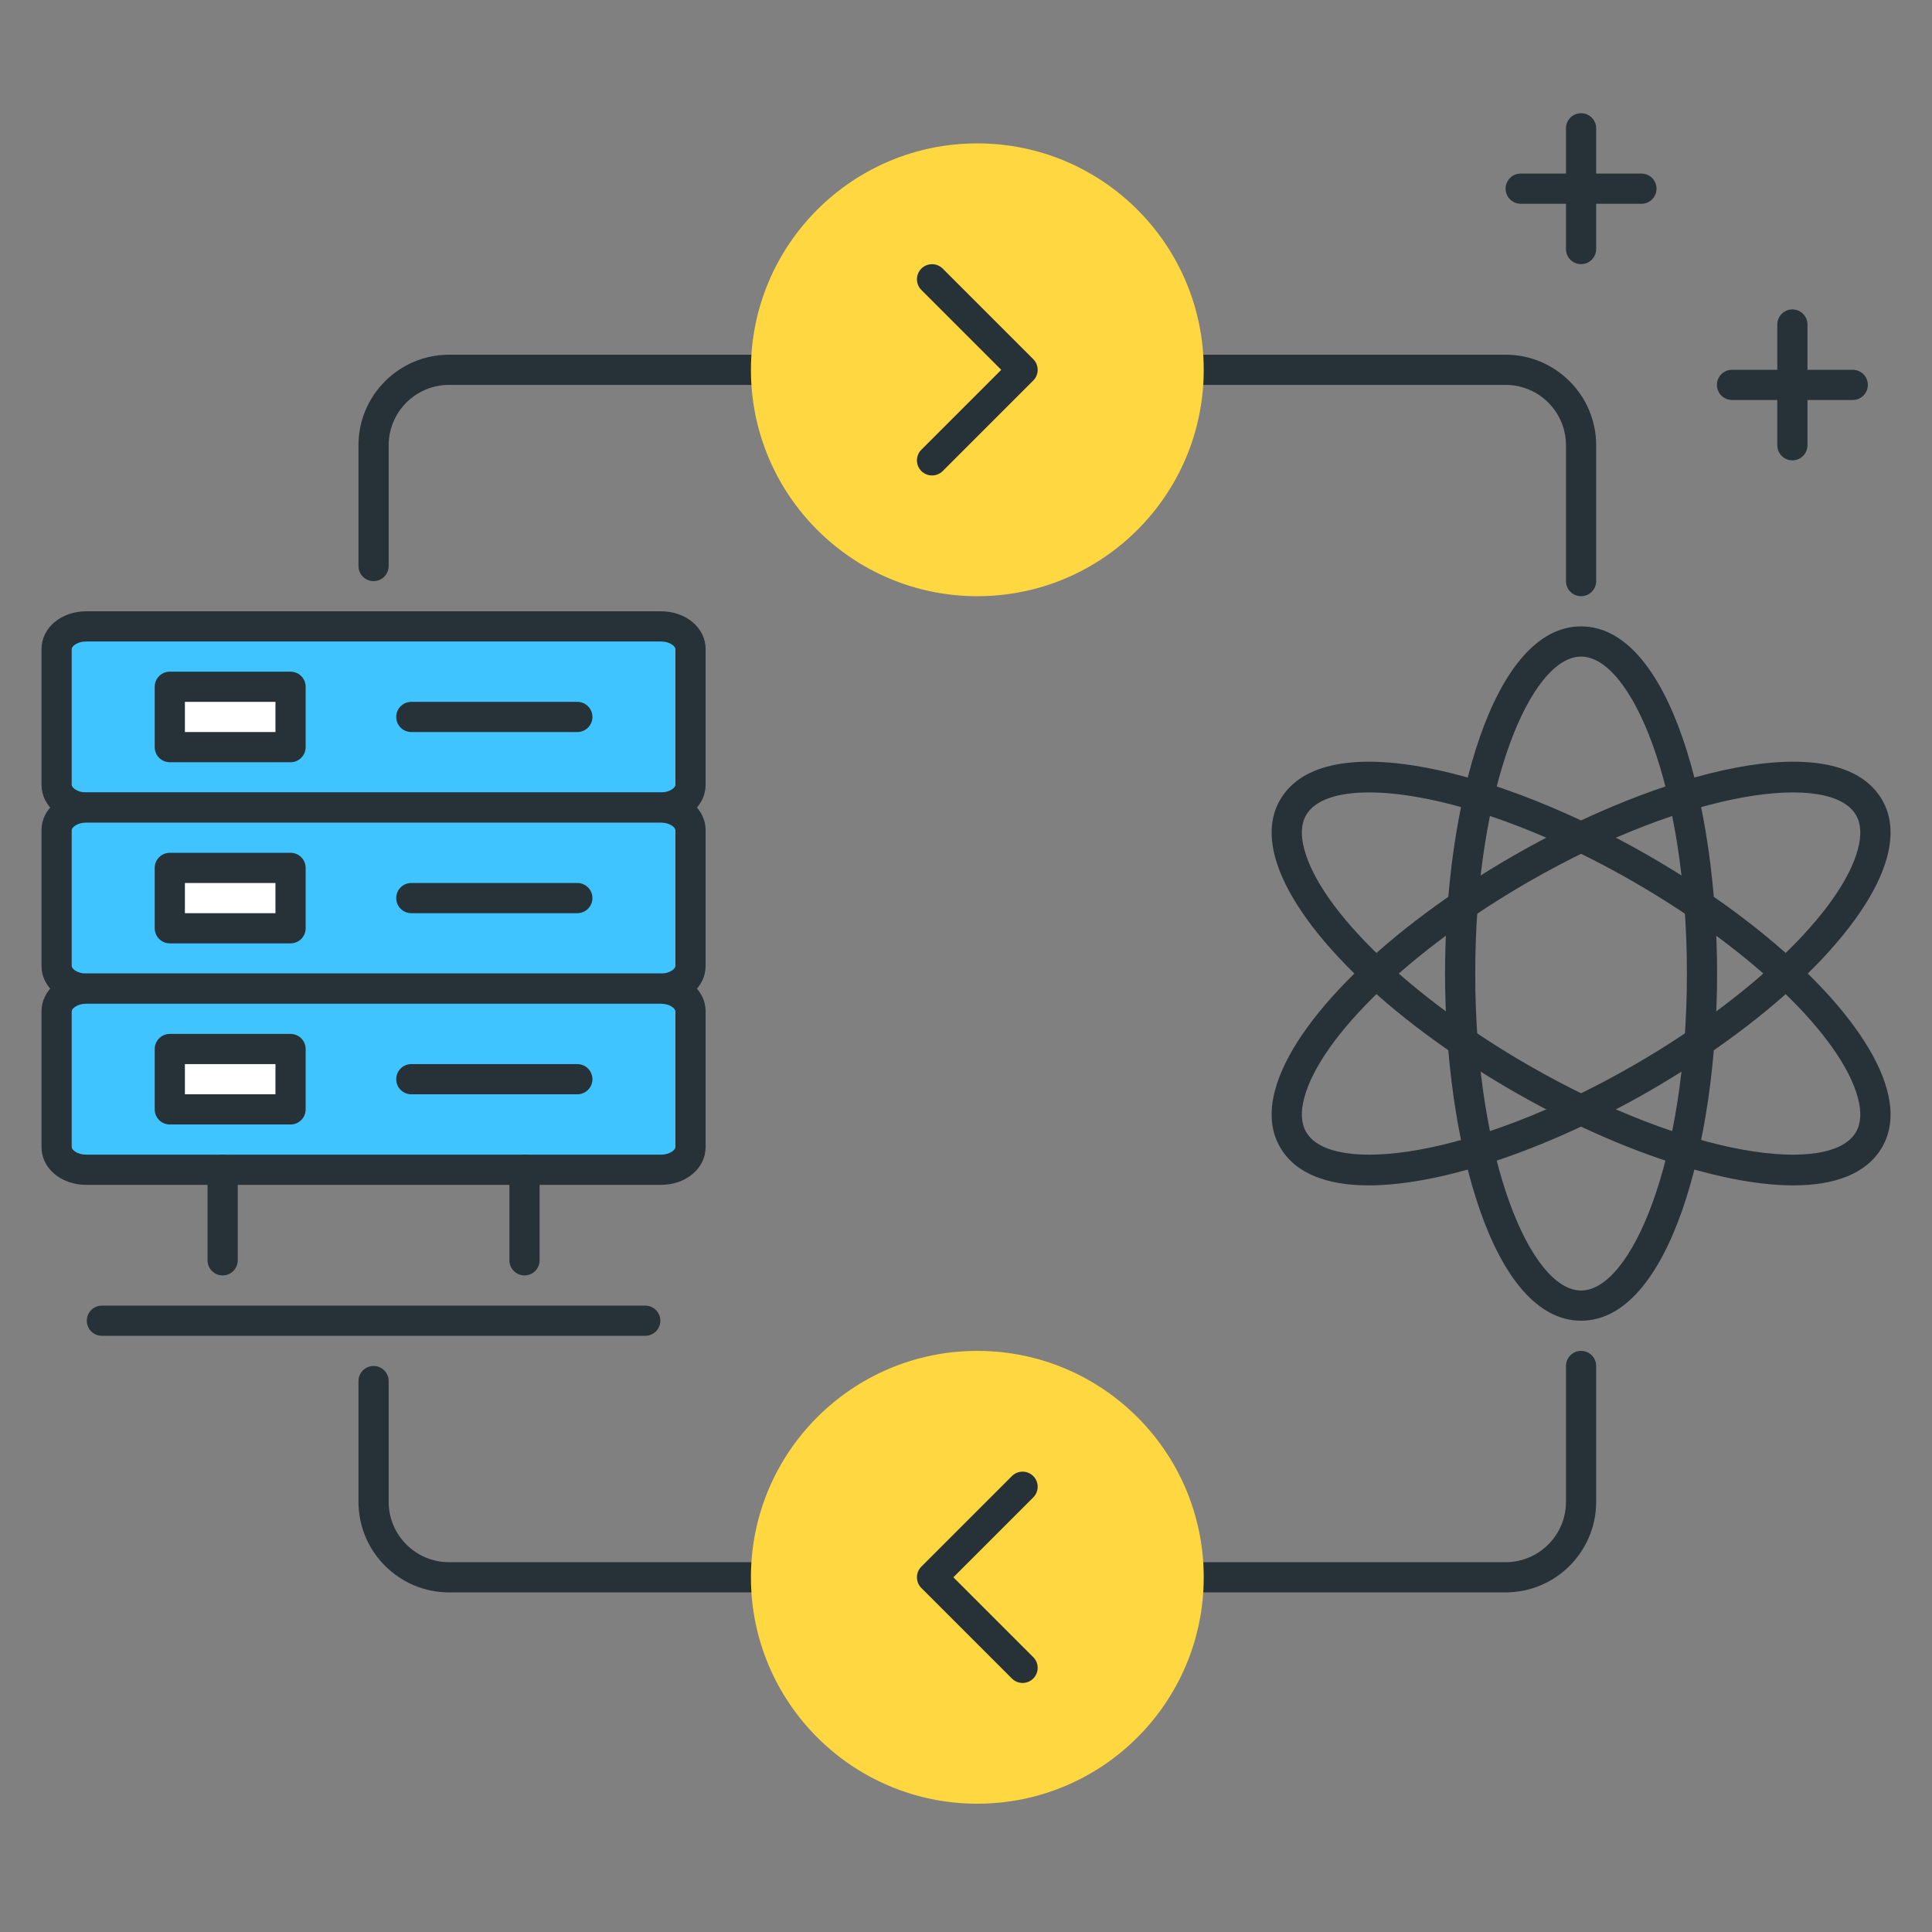 <?xml version="1.0" encoding="utf-8"?>
<!-- Generator: Adobe Illustrator 21.1.0, SVG Export Plug-In . SVG Version: 6.00 Build 0)  -->
<svg version="1.1" id="Icon_Set" xmlns="http://www.w3.org/2000/svg" xmlns:xlink="http://www.w3.org/1999/xlink" x="0px" y="0px"
	 viewBox="0 0 64 64" style="enable-background:new 0 0 64 64;" xml:space="preserve">
<rect x="0" y="0" width="64" height="64" fill="#808080" stroke="none"/>
<style type="text/css">
	.st0{fill:#263238;}
	.st1{fill:#FFD740;}
	.st2{fill:#FF5252;}
	.st3{fill:#40C4FF;}
	.st4{fill:#4DB6AC;}
	.st5{fill:#FFFFFF;}
	.st6{fill:#FFD345;}
</style>
<g>
	<g>
		<path class="st0" d="M52.375,43.75c-2.927,0-4.506-5.925-4.506-11.5s1.579-11.5,4.506-11.5s4.506,5.925,4.506,11.5
			S55.302,43.75,52.375,43.75z M52.375,21.75c-1.658,0-3.506,4.312-3.506,10.5s1.848,10.5,3.506,10.5s3.506-4.312,3.506-10.5
			S54.033,21.75,52.375,21.75z"/>
	</g>
	<g>
		<path class="st0" d="M59.407,39.267c-2.54,0-6.143-1.308-9.284-3.12c-4.171-2.404-7.265-5.448-7.884-7.755
			c-0.195-0.729-0.141-1.366,0.163-1.892c1.463-2.531,7.39-0.936,12.226,1.853l0,0c4.171,2.404,7.265,5.448,7.884,7.755
			c0.195,0.729,0.141,1.366-0.163,1.892C61.835,38.886,60.775,39.267,59.407,39.267z M45.354,26.25c-1.064,0-1.802,0.257-2.086,0.75
			c-0.167,0.288-0.188,0.669-0.063,1.133c0.544,2.032,3.525,4.904,7.417,7.148c5.367,3.094,10.033,3.653,10.86,2.219
			c0.167-0.288,0.188-0.669,0.063-1.133c-0.544-2.032-3.525-4.904-7.417-7.148l0,0C50.606,27.188,47.386,26.25,45.354,26.25z"/>
	</g>
	<g>
		<path class="st0" d="M45.343,39.267c-1.369,0-2.429-0.38-2.941-1.267c-0.304-0.525-0.358-1.162-0.163-1.892
			c0.619-2.307,3.713-5.351,7.884-7.755c4.834-2.788,10.761-4.386,12.226-1.853c0.304,0.525,0.358,1.162,0.163,1.892
			c-0.619,2.307-3.713,5.351-7.884,7.755C51.486,37.958,47.883,39.267,45.343,39.267z M50.622,29.219
			c-3.892,2.244-6.872,5.116-7.417,7.148c-0.125,0.464-0.104,0.845,0.063,1.133c0.829,1.434,5.494,0.875,10.86-2.219
			c3.892-2.244,6.872-5.116,7.417-7.148c0.125-0.464,0.104-0.845-0.063-1.133C60.654,25.567,55.989,26.126,50.622,29.219
			L50.622,29.219z M50.372,28.786h0.01H50.372z"/>
	</g>
	<g>
		<path class="st3" d="M21.895,26.75H2.855c-0.541,0-0.98-0.336-0.98-0.75v-4.5c0-0.414,0.439-0.75,0.98-0.75h19.041
			c0.541,0,0.98,0.336,0.98,0.75V26C22.875,26.414,22.436,26.75,21.895,26.75z"/>
		<path class="st0" d="M21.896,27.25H2.854c-0.83,0-1.479-0.549-1.479-1.25v-4.5c0-0.701,0.65-1.25,1.479-1.25h19.041
			c0.83,0,1.479,0.549,1.479,1.25V26C23.375,26.701,22.725,27.25,21.896,27.25z M2.854,21.25c-0.297,0-0.479,0.162-0.479,0.25V26
			c0,0.088,0.182,0.25,0.479,0.25h19.041c0.297,0,0.479-0.162,0.479-0.25v-4.5c0-0.088-0.182-0.25-0.479-0.25H2.854z"/>
	</g>
	<g>
		<path class="st0" d="M19.125,24.25h-5.5c-0.276,0-0.5-0.224-0.5-0.5s0.224-0.5,0.5-0.5h5.5c0.276,0,0.5,0.224,0.5,0.5
			S19.401,24.25,19.125,24.25z"/>
	</g>
	<g>
		<rect x="5.625" y="22.75" class="st5" width="4" height="2"/>
		<path class="st0" d="M9.625,25.25h-4c-0.276,0-0.5-0.224-0.5-0.5v-2c0-0.276,0.224-0.5,0.5-0.5h4c0.276,0,0.5,0.224,0.5,0.5v2
			C10.125,25.026,9.901,25.25,9.625,25.25z M6.125,24.25h3v-1h-3V24.25z"/>
	</g>
	<g>
		<path class="st3" d="M21.895,32.75H2.855c-0.541,0-0.98-0.336-0.98-0.75v-4.5c0-0.414,0.439-0.75,0.98-0.75h19.041
			c0.541,0,0.98,0.336,0.98,0.75V32C22.875,32.414,22.436,32.75,21.895,32.75z"/>
		<path class="st0" d="M21.896,33.25H2.854c-0.83,0-1.479-0.549-1.479-1.25v-4.5c0-0.701,0.65-1.25,1.479-1.25h19.041
			c0.83,0,1.479,0.549,1.479,1.25V32C23.375,32.701,22.725,33.25,21.896,33.25z M2.854,27.25c-0.297,0-0.479,0.162-0.479,0.25V32
			c0,0.088,0.182,0.25,0.479,0.25h19.041c0.297,0,0.479-0.162,0.479-0.25v-4.5c0-0.088-0.182-0.25-0.479-0.25H2.854z"/>
	</g>
	<g>
		<path class="st0" d="M19.125,30.25h-5.5c-0.276,0-0.5-0.224-0.5-0.5s0.224-0.5,0.5-0.5h5.5c0.276,0,0.5,0.224,0.5,0.5
			S19.401,30.25,19.125,30.25z"/>
	</g>
	<g>
		<rect x="5.625" y="28.75" class="st5" width="4" height="2"/>
		<path class="st0" d="M9.625,31.25h-4c-0.276,0-0.5-0.224-0.5-0.5v-2c0-0.276,0.224-0.5,0.5-0.5h4c0.276,0,0.5,0.224,0.5,0.5v2
			C10.125,31.026,9.901,31.25,9.625,31.25z M6.125,30.25h3v-1h-3V30.25z"/>
	</g>
	<g>
		<path class="st3" d="M21.895,38.75H2.855c-0.541,0-0.98-0.336-0.98-0.75v-4.5c0-0.414,0.439-0.75,0.98-0.75h19.041
			c0.541,0,0.98,0.336,0.98,0.75V38C22.875,38.414,22.436,38.75,21.895,38.75z"/>
		<path class="st0" d="M21.896,39.25H2.854c-0.83,0-1.479-0.549-1.479-1.25v-4.5c0-0.701,0.65-1.25,1.479-1.25h19.041
			c0.83,0,1.479,0.549,1.479,1.25V38C23.375,38.701,22.725,39.25,21.896,39.25z M2.854,33.25c-0.297,0-0.479,0.162-0.479,0.25V38
			c0,0.088,0.182,0.25,0.479,0.25h19.041c0.297,0,0.479-0.162,0.479-0.25v-4.5c0-0.088-0.182-0.25-0.479-0.25H2.854z"/>
	</g>
	<g>
		<path class="st0" d="M19.125,36.25h-5.5c-0.276,0-0.5-0.224-0.5-0.5s0.224-0.5,0.5-0.5h5.5c0.276,0,0.5,0.224,0.5,0.5
			S19.401,36.25,19.125,36.25z"/>
	</g>
	<g>
		<rect x="5.625" y="34.75" class="st5" width="4" height="2"/>
		<path class="st0" d="M9.625,37.25h-4c-0.276,0-0.5-0.224-0.5-0.5v-2c0-0.276,0.224-0.5,0.5-0.5h4c0.276,0,0.5,0.224,0.5,0.5v2
			C10.125,37.026,9.901,37.25,9.625,37.25z M6.125,36.25h3v-1h-3V36.25z"/>
	</g>
	<g>
		<path class="st0" d="M21.375,44.25h-18c-0.276,0-0.5-0.224-0.5-0.5s0.224-0.5,0.5-0.5h18c0.276,0,0.5,0.224,0.5,0.5
			S21.651,44.25,21.375,44.25z"/>
	</g>
	<g>
		<path class="st0" d="M7.375,42.25c-0.276,0-0.5-0.224-0.5-0.5v-3c0-0.276,0.224-0.5,0.5-0.5s0.5,0.224,0.5,0.5v3
			C7.875,42.026,7.651,42.25,7.375,42.25z"/>
	</g>
	<g>
		<path class="st0" d="M17.375,42.25c-0.276,0-0.5-0.224-0.5-0.5v-3c0-0.276,0.224-0.5,0.5-0.5s0.5,0.224,0.5,0.5v3
			C17.875,42.026,17.651,42.25,17.375,42.25z"/>
	</g>
	<g>
		<path class="st0" d="M52.375,19.75c-0.276,0-0.5-0.224-0.5-0.5v-4.5c0-1.103-0.897-2-2-2h-35c-1.103,0-2,0.897-2,2v4
			c0,0.276-0.224,0.5-0.5,0.5s-0.5-0.224-0.5-0.5v-4c0-1.654,1.346-3,3-3h35c1.654,0,3,1.346,3,3v4.5
			C52.875,19.527,52.651,19.75,52.375,19.75z"/>
	</g>
	<g>
		<path class="st0" d="M49.875,52.75h-35c-1.654,0-3-1.346-3-3v-4c0-0.276,0.224-0.5,0.5-0.5s0.5,0.224,0.5,0.5v4
			c0,1.103,0.897,2,2,2h35c1.103,0,2-0.897,2-2v-4.5c0-0.276,0.224-0.5,0.5-0.5s0.5,0.224,0.5,0.5v4.5
			C52.875,51.404,51.529,52.75,49.875,52.75z"/>
	</g>
	<g>
		<circle class="st1" cx="32.375" cy="12.25" r="7.5"/>
	</g>
	<g>
		<path class="st0" d="M30.875,15.75c-0.128,0-0.256-0.049-0.354-0.146c-0.195-0.195-0.195-0.512,0-0.707l2.646-2.646l-2.646-2.646
			c-0.195-0.195-0.195-0.512,0-0.707s0.512-0.195,0.707,0l3,3c0.195,0.195,0.195,0.512,0,0.707l-3,3
			C31.131,15.701,31.003,15.75,30.875,15.75z"/>
	</g>
	<g>
		<circle class="st1" cx="32.375" cy="52.25" r="7.5"/>
	</g>
	<g>
		<path class="st0" d="M33.875,55.75c-0.128,0-0.256-0.049-0.354-0.146l-3-3c-0.195-0.195-0.195-0.512,0-0.707l3-3
			c0.195-0.195,0.512-0.195,0.707,0s0.195,0.512,0,0.707l-2.646,2.646l2.646,2.646c0.195,0.195,0.195,0.512,0,0.707
			C34.131,55.701,34.003,55.75,33.875,55.75z"/>
	</g>
	<g>
		<path class="st0" d="M54.375,6.75h-4c-0.276,0-0.5-0.224-0.5-0.5s0.224-0.5,0.5-0.5h4c0.276,0,0.5,0.224,0.5,0.5
			S54.651,6.75,54.375,6.75z"/>
	</g>
	<g>
		<path class="st0" d="M52.375,8.75c-0.276,0-0.5-0.224-0.5-0.5v-4c0-0.276,0.224-0.5,0.5-0.5s0.5,0.224,0.5,0.5v4
			C52.875,8.526,52.651,8.75,52.375,8.75z"/>
	</g>
	<g>
		<path class="st0" d="M61.375,13.25h-4c-0.276,0-0.5-0.224-0.5-0.5s0.224-0.5,0.5-0.5h4c0.276,0,0.5,0.224,0.5,0.5
			S61.651,13.25,61.375,13.25z"/>
	</g>
	<g>
		<path class="st0" d="M59.375,15.25c-0.276,0-0.5-0.224-0.5-0.5v-4c0-0.276,0.224-0.5,0.5-0.5s0.5,0.224,0.5,0.5v4
			C59.875,15.026,59.651,15.25,59.375,15.25z"/>
	</g>
</g>
</svg>
